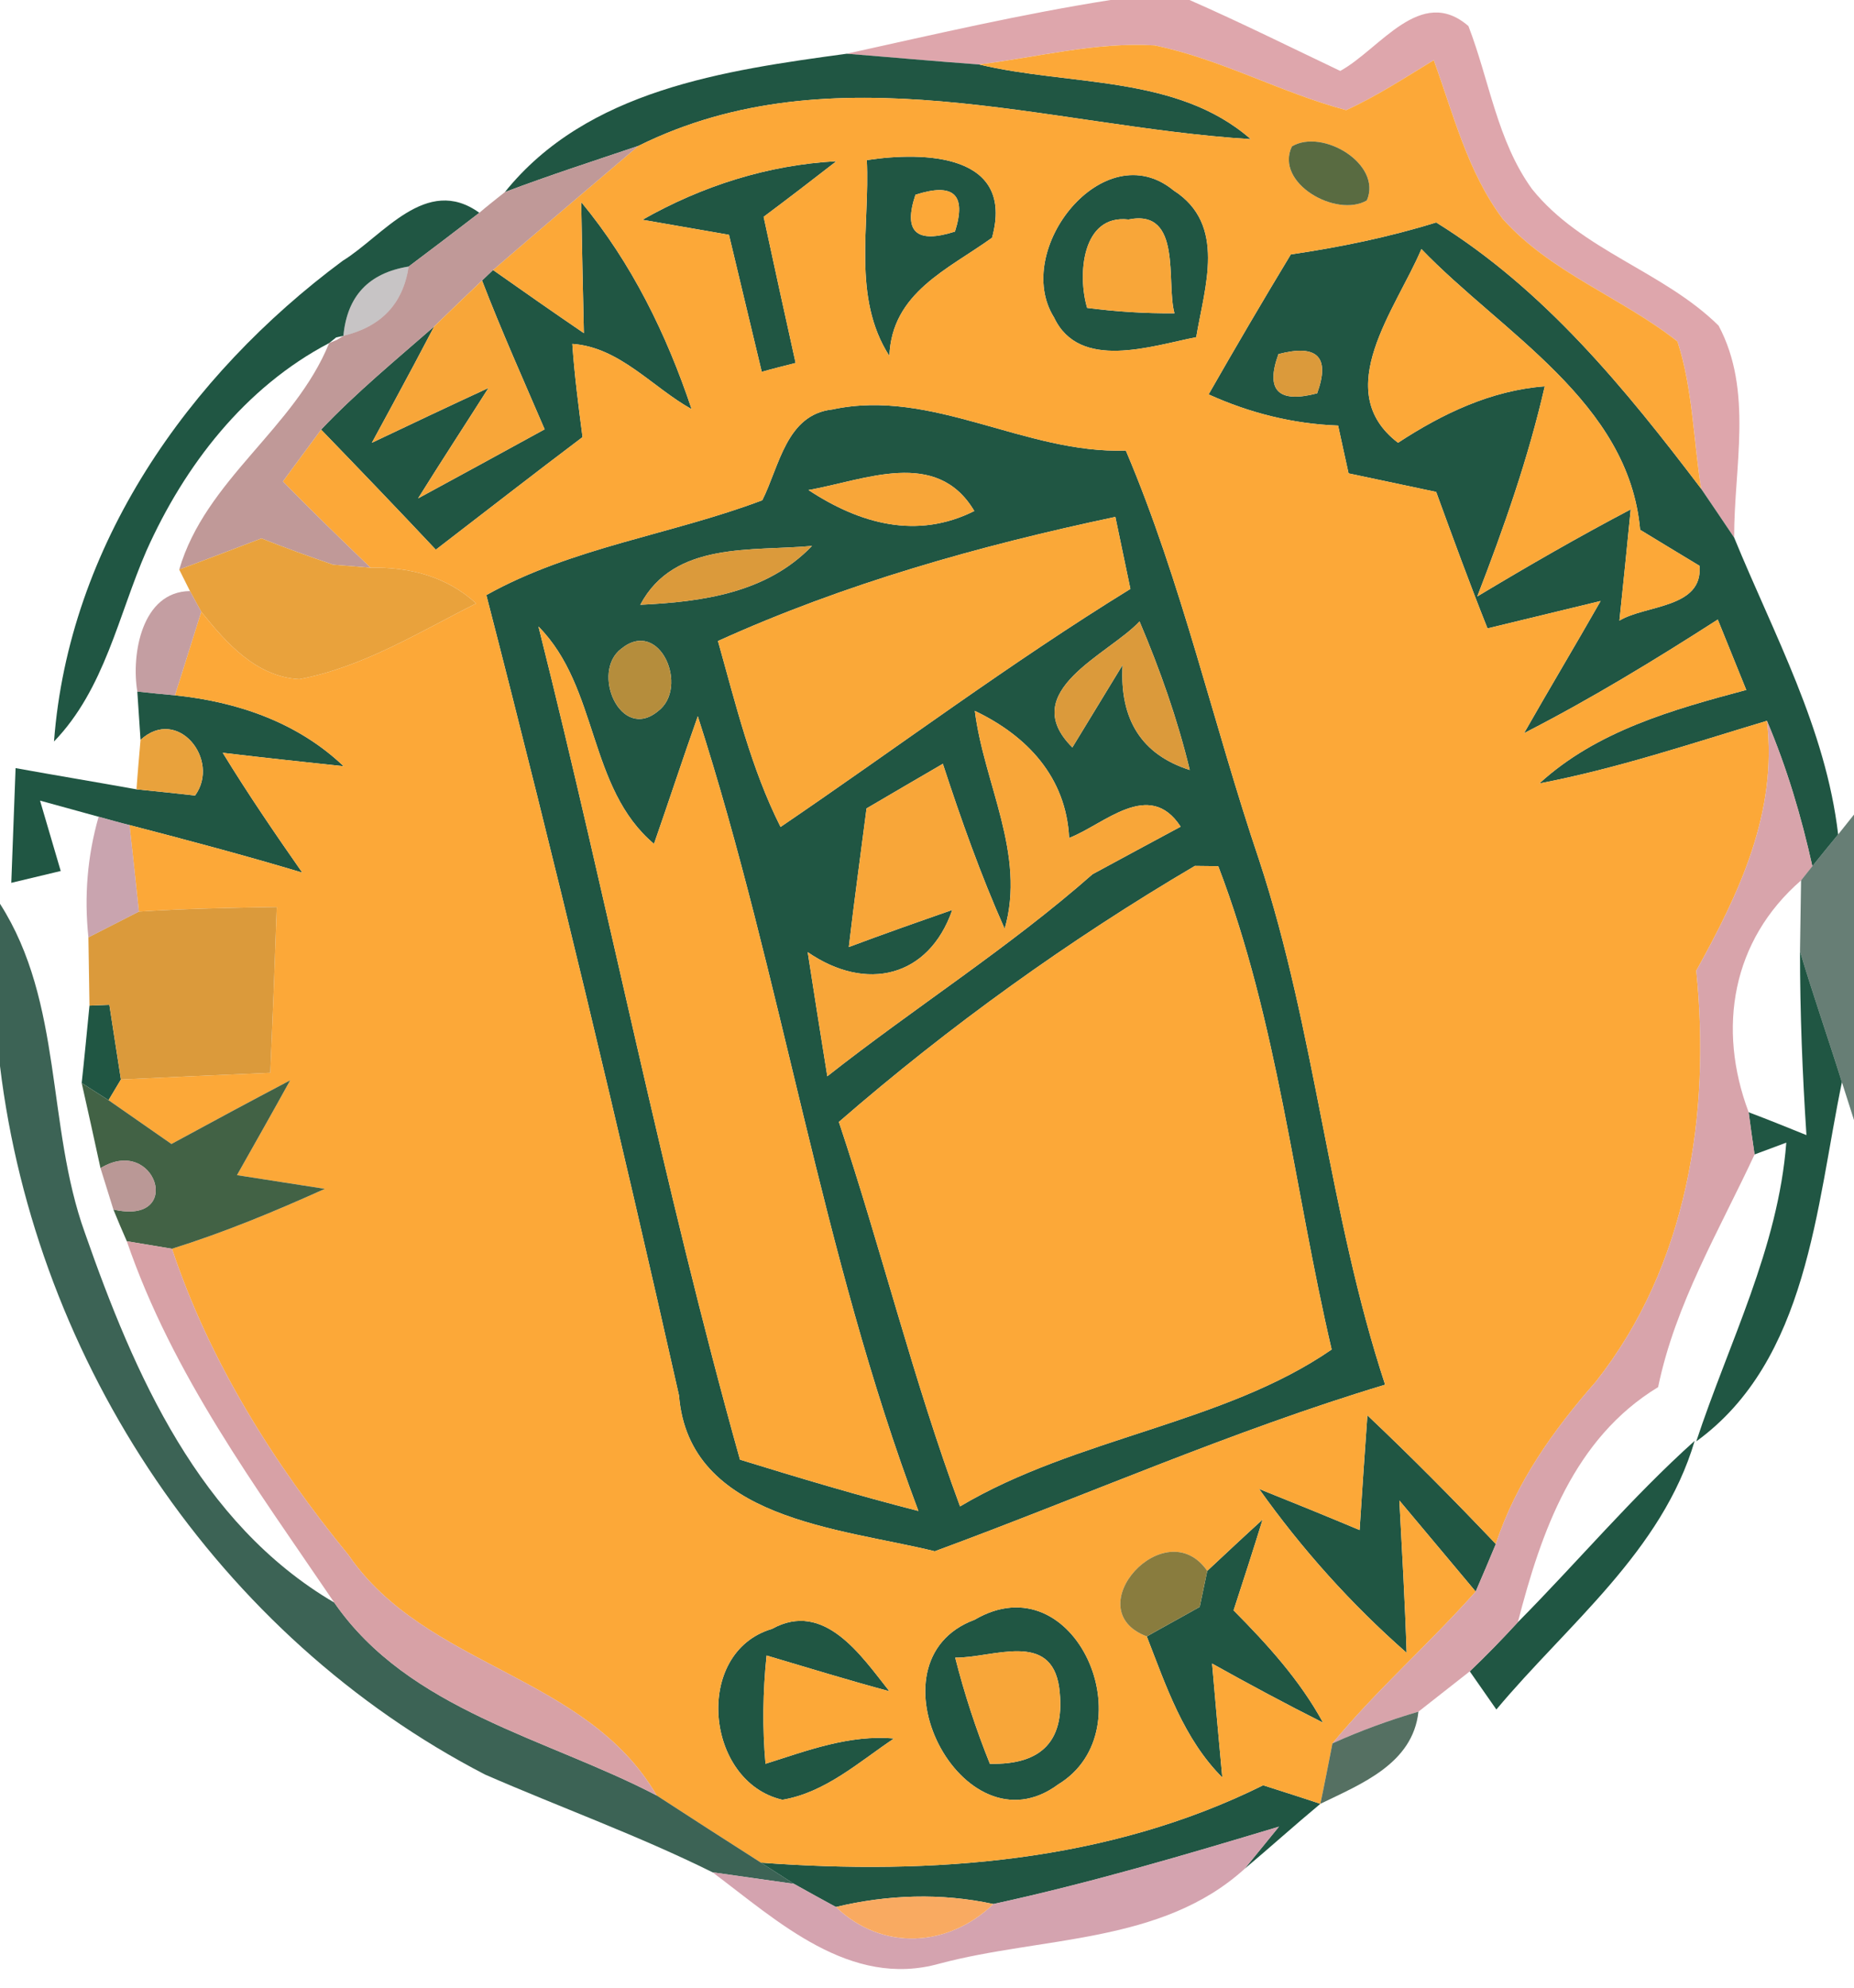 <?xml version="1.0" encoding="UTF-8" ?>
<!DOCTYPE svg PUBLIC "-//W3C//DTD SVG 1.1//EN" "http://www.w3.org/Graphics/SVG/1.1/DTD/svg11.dtd">
<svg width="69pt" height="74pt" viewBox="0 0 69 74" version="1.1" xmlns="http://www.w3.org/2000/svg">
<g id="#da9aa1e0">
<path fill="#da9aa1" opacity="0.88" d=" M 41.33 0.00 L 44.27 0.00 C 46.16 0.83 48.01 1.75 49.88 2.64 C 51.36 1.83 52.87 -0.57 54.65 0.97 C 55.43 2.99 55.72 5.25 57.02 7.04 C 58.86 9.33 61.90 10.09 63.96 12.12 C 65.26 14.55 64.53 17.40 64.54 20.01 C 64.23 19.55 63.62 18.64 63.31 18.19 C 63.02 16.36 63.00 14.48 62.43 12.71 C 60.35 11.07 57.71 10.15 55.92 8.14 C 54.62 6.40 54.09 4.25 53.36 2.24 C 52.29 2.89 51.24 3.58 50.10 4.10 C 47.67 3.45 45.44 2.20 42.97 1.69 C 40.77 1.56 38.61 2.13 36.44 2.40 C 34.79 2.28 33.15 2.13 31.51 2.00 C 34.77 1.28 38.03 0.52 41.33 0.00 Z" />
</g>
<g id="#205643ff">
<path fill="#205643" opacity="1.00" d=" M 18.79 7.15 C 21.85 3.34 26.97 2.62 31.51 2.00 C 33.15 2.13 34.79 2.28 36.44 2.40 C 39.81 3.21 43.80 2.77 46.55 5.18 C 38.98 4.71 31.05 1.82 23.76 5.43 C 22.10 5.99 20.43 6.53 18.79 7.15 Z" />
<path fill="#205643" opacity="1.00" d=" M 23.91 8.18 C 26.13 6.92 28.57 6.14 31.13 6.00 C 30.23 6.70 29.33 7.39 28.42 8.07 C 28.81 9.89 29.21 11.70 29.61 13.51 C 29.29 13.59 28.66 13.75 28.35 13.84 C 27.94 12.14 27.54 10.44 27.13 8.74 C 26.32 8.60 24.72 8.32 23.91 8.18 Z" />
<path fill="#205643" opacity="1.00" d=" M 32.26 5.96 C 34.42 5.63 37.78 5.73 36.92 8.85 C 35.28 10.03 33.19 10.89 33.10 13.25 C 31.70 11.08 32.38 8.38 32.26 5.96 M 34.07 7.25 C 33.61 8.63 34.10 9.08 35.54 8.62 C 35.98 7.24 35.49 6.79 34.07 7.25 Z" />
<path fill="#205643" opacity="1.00" d=" M 39.23 11.82 C 37.65 9.31 41.08 4.95 43.68 7.09 C 45.66 8.36 44.83 10.68 44.52 12.55 C 42.84 12.88 40.17 13.81 39.23 11.82 M 40.46 11.46 C 41.53 11.60 42.62 11.67 43.71 11.66 C 43.39 10.52 44.02 7.76 42.00 8.17 C 40.25 7.97 40.10 10.26 40.46 11.46 Z" />
<path fill="#205643" opacity="1.00" d=" M 12.75 9.71 C 14.25 8.79 15.86 6.49 17.84 7.92 C 16.97 8.59 16.09 9.26 15.21 9.92 C 13.73 10.16 12.92 11.01 12.78 12.50 L 12.51 12.56 L 12.25 12.77 C 9.12 14.41 6.87 17.32 5.45 20.50 C 4.40 22.91 3.90 25.64 2.01 27.60 C 2.56 20.30 7.00 13.98 12.75 9.71 Z" />
<path fill="#205643" opacity="1.00" d=" M 48.04 9.47 C 49.87 9.20 51.68 8.83 53.45 8.28 C 57.47 10.77 60.49 14.47 63.31 18.19 C 63.62 18.64 64.23 19.55 64.54 20.01 C 66.02 23.62 67.95 27.12 68.41 31.06 C 68.17 31.35 67.69 31.94 67.45 32.24 C 67.04 30.39 66.50 28.57 65.76 26.83 C 62.96 27.67 60.18 28.61 57.29 29.16 C 59.43 27.20 62.26 26.41 64.99 25.68 C 64.64 24.81 64.28 23.93 63.93 23.06 C 61.58 24.57 59.20 26.02 56.72 27.29 C 57.66 25.64 58.63 24.02 59.57 22.37 C 58.52 22.63 56.41 23.13 55.36 23.39 C 54.69 21.71 54.07 20.01 53.45 18.31 C 52.36 18.08 51.28 17.85 50.19 17.62 C 50.09 17.18 49.90 16.29 49.80 15.84 C 48.12 15.78 46.50 15.37 44.98 14.68 C 45.98 12.93 47.00 11.19 48.04 9.47 M 52.03 16.48 C 53.68 15.40 55.49 14.53 57.49 14.38 C 56.88 17.05 55.97 19.64 54.98 22.20 C 56.86 21.07 58.75 19.98 60.69 18.96 C 60.59 19.99 60.38 22.06 60.27 23.10 C 61.24 22.51 63.39 22.65 63.25 21.06 C 62.70 20.73 61.60 20.06 61.04 19.72 C 60.62 14.96 55.91 12.40 52.90 9.27 C 51.96 11.50 49.49 14.54 52.03 16.48 M 49.27 11.29 C 49.79 11.79 49.79 11.79 49.27 11.29 M 47.58 13.18 C 47.09 14.53 47.57 15.02 49.02 14.64 C 49.51 13.29 49.03 12.80 47.58 13.18 Z" />
<path fill="#205643" opacity="1.00" d=" M 21.63 7.52 C 23.51 9.79 24.81 12.45 25.74 15.23 C 24.28 14.42 23.06 12.92 21.30 12.80 C 21.38 13.96 21.53 15.12 21.68 16.27 C 19.85 17.65 18.04 19.06 16.22 20.46 C 14.81 18.96 13.38 17.47 11.95 15.99 C 13.26 14.61 14.73 13.40 16.16 12.15 L 15.41 13.57 C 14.89 14.54 14.37 15.51 13.84 16.48 C 15.29 15.79 16.73 15.11 18.18 14.44 C 17.31 15.81 16.42 17.17 15.56 18.55 C 17.13 17.70 18.70 16.84 20.27 15.98 C 19.48 14.14 18.66 12.31 17.94 10.44 C 18.04 10.34 18.25 10.15 18.35 10.05 C 19.47 10.84 20.60 11.63 21.73 12.40 C 21.70 11.18 21.65 8.74 21.63 7.52 Z" />
<path fill="#205643" opacity="1.00" d=" M 28.37 18.62 C 29.01 17.35 29.26 15.43 30.98 15.24 C 34.70 14.44 38.14 16.90 41.90 16.77 C 43.99 21.69 45.15 26.95 46.86 32.01 C 48.96 38.39 49.45 45.16 51.55 51.54 C 45.84 53.26 40.38 55.68 34.79 57.74 C 31.25 56.87 25.64 56.56 25.27 51.94 C 23.03 41.97 20.65 32.03 18.10 22.15 C 21.28 20.37 24.99 19.90 28.37 18.62 M 30.09 18.24 C 32.00 19.50 34.13 20.09 36.26 19.02 C 34.86 16.66 32.19 17.87 30.09 18.24 M 26.72 23.86 C 27.38 26.20 27.95 28.60 29.05 30.78 C 33.39 27.83 37.59 24.68 42.07 21.92 C 41.93 21.25 41.65 19.91 41.51 19.24 C 36.45 20.31 31.44 21.72 26.72 23.86 M 23.83 22.51 C 26.15 22.40 28.54 22.07 30.22 20.32 C 28.00 20.53 25.09 20.13 23.83 22.51 M 20.04 23.32 C 22.63 33.63 24.67 44.09 27.54 54.33 C 29.74 55.01 31.95 55.67 34.18 56.24 C 30.56 46.63 29.11 36.41 25.97 26.66 C 25.41 28.24 24.89 29.83 24.34 31.41 C 21.87 29.33 22.29 25.59 20.04 23.32 M 23.13 24.14 C 21.97 25.00 23.09 27.63 24.49 26.47 C 25.66 25.59 24.56 22.99 23.13 24.14 M 39.91 27.82 C 40.38 27.05 41.31 25.52 41.78 24.75 C 41.66 26.78 42.49 28.09 44.28 28.66 C 43.82 26.76 43.17 24.92 42.41 23.13 C 41.27 24.36 37.81 25.73 39.91 27.82 M 36.28 26.46 C 36.62 29.17 38.19 31.80 37.39 34.57 C 36.50 32.57 35.77 30.51 35.09 28.43 C 34.14 28.98 33.19 29.54 32.25 30.09 C 32.03 31.81 31.79 33.53 31.59 35.25 C 32.87 34.77 34.15 34.32 35.44 33.87 C 34.57 36.38 32.24 36.94 30.06 35.44 C 30.30 36.98 30.54 38.52 30.79 40.06 C 34.04 37.50 37.55 35.28 40.66 32.54 C 41.75 31.95 42.84 31.36 43.94 30.77 C 42.77 28.97 41.09 30.69 39.79 31.19 C 39.68 28.93 38.23 27.39 36.28 26.46 M 44.47 32.23 C 39.78 34.99 35.33 38.19 31.22 41.76 C 32.80 46.50 33.99 51.37 35.73 56.07 C 40.05 53.50 45.55 53.00 49.56 50.23 C 48.16 44.24 47.55 38.02 45.34 32.24 C 45.12 32.24 44.69 32.23 44.47 32.23 Z" />
<path fill="#205643" opacity="1.00" d=" M 5.11 25.74 C 5.46 25.78 6.16 25.85 6.51 25.88 C 8.84 26.12 11.08 26.89 12.79 28.52 C 11.29 28.36 9.79 28.20 8.29 28.02 C 9.22 29.54 10.23 31.02 11.25 32.48 C 9.12 31.84 6.97 31.27 4.82 30.71 C 4.53 30.64 3.96 30.48 3.67 30.40 C 3.13 30.25 2.04 29.95 1.49 29.80 L 2.26 32.42 L 0.42 32.86 C 0.47 31.44 0.53 30.01 0.58 28.59 C 2.07 28.86 3.58 29.11 5.08 29.38 C 5.62 29.43 6.72 29.55 7.26 29.61 C 8.22 28.29 6.61 26.27 5.23 27.54 L 5.11 25.74 Z" />
<path fill="#205643" opacity="1.00" d=" M 66.99 35.41 C 67.48 37.05 68.04 38.65 68.55 40.28 C 67.59 44.90 67.29 50.63 63.13 53.65 C 64.34 49.98 66.18 46.46 66.48 42.53 C 66.18 42.64 65.59 42.86 65.30 42.97 C 65.24 42.58 65.13 41.79 65.08 41.40 C 65.80 41.67 66.51 41.96 67.23 42.25 C 67.08 39.97 66.99 37.69 66.99 35.41 Z" />
<path fill="#205643" opacity="1.00" d=" M 3.33 37.43 L 4.07 37.40 C 4.18 38.10 4.39 39.49 4.50 40.18 L 4.04 40.95 C 3.79 40.79 3.29 40.47 3.04 40.31 C 3.12 39.59 3.26 38.15 3.33 37.43 Z" />
<path fill="#205643" opacity="1.00" d=" M 50.89 52.68 C 52.53 54.23 54.12 55.84 55.67 57.47 C 55.49 57.91 55.11 58.80 54.92 59.24 C 53.97 58.11 53.03 56.98 52.08 55.85 C 52.18 57.74 52.29 59.63 52.35 61.52 C 50.29 59.71 48.45 57.66 46.86 55.42 C 48.11 55.92 49.36 56.43 50.60 56.95 C 50.69 55.52 50.79 54.10 50.89 52.68 Z" />
<path fill="#205643" opacity="1.00" d=" M 56.49 60.38 C 58.70 58.15 60.73 55.73 63.07 53.63 C 61.86 57.74 58.34 60.46 55.69 63.63 L 54.70 62.21 C 55.32 61.62 55.91 61.01 56.49 60.38 Z" />
<path fill="#205643" opacity="1.00" d=" M 44.93 58.47 C 45.44 57.99 46.47 57.03 46.99 56.56 C 46.64 57.69 46.28 58.81 45.91 59.94 C 47.17 61.21 48.38 62.54 49.24 64.12 C 47.85 63.42 46.47 62.68 45.11 61.92 C 45.20 62.98 45.39 65.10 45.49 66.16 C 44.05 64.72 43.40 62.76 42.68 60.91 C 43.17 60.63 44.16 60.09 44.65 59.81 C 44.72 59.48 44.86 58.81 44.93 58.47 Z" />
<path fill="#205643" opacity="1.00" d=" M 28.73 60.63 C 30.68 59.55 32.06 61.64 33.10 62.95 C 31.57 62.54 30.05 62.07 28.53 61.62 C 28.39 62.96 28.37 64.31 28.49 65.65 C 30.04 65.16 31.61 64.56 33.27 64.71 C 31.97 65.58 30.72 66.72 29.12 66.99 C 26.24 66.33 25.79 61.50 28.73 60.63 Z" />
<path fill="#205643" opacity="1.00" d=" M 36.27 60.29 C 40.02 58.09 42.72 64.39 39.38 66.42 C 35.82 69.06 32.12 61.83 36.27 60.29 M 35.55 61.70 C 35.89 63.04 36.32 64.36 36.84 65.65 C 38.80 65.70 39.67 64.76 39.42 62.82 C 39.12 60.68 36.96 61.71 35.55 61.70 Z" />
<path fill="#205643" opacity="1.00" d=" M 28.32 69.33 C 34.67 69.80 41.23 69.32 47.01 66.45 C 47.54 66.62 48.61 66.96 49.14 67.14 C 48.19 67.93 47.27 68.76 46.32 69.56 L 47.60 67.99 C 44.08 69.05 40.56 70.09 36.97 70.87 C 35.03 70.45 33.03 70.52 31.11 70.98 C 30.72 70.77 29.94 70.34 29.55 70.12 L 28.32 69.33 Z" />
</g>
<g id="#fca838ff">
<path fill="#fca838" opacity="1.00" d=" M 36.44 2.40 C 38.61 2.13 40.77 1.56 42.97 1.69 C 45.44 2.20 47.67 3.45 50.10 4.10 C 51.24 3.58 52.29 2.89 53.36 2.24 C 54.09 4.25 54.62 6.40 55.92 8.14 C 57.71 10.15 60.35 11.07 62.43 12.71 C 63.00 14.48 63.02 16.36 63.31 18.19 C 60.49 14.47 57.47 10.77 53.45 8.28 C 51.68 8.83 49.87 9.20 48.04 9.47 C 47.00 11.19 45.98 12.93 44.98 14.68 C 46.50 15.37 48.12 15.78 49.80 15.84 C 49.90 16.29 50.09 17.18 50.19 17.62 C 51.28 17.85 52.36 18.08 53.45 18.31 C 54.07 20.01 54.69 21.71 55.36 23.39 C 56.41 23.13 58.52 22.63 59.57 22.37 C 58.63 24.02 57.66 25.64 56.72 27.29 C 59.20 26.02 61.58 24.57 63.93 23.06 C 64.28 23.93 64.64 24.81 64.99 25.68 C 62.26 26.41 59.43 27.20 57.29 29.16 C 60.18 28.61 62.96 27.67 65.76 26.83 C 66.16 30.24 64.73 33.24 63.13 36.13 C 63.67 41.48 62.80 47.11 59.39 51.43 C 57.82 53.22 56.42 55.18 55.67 57.47 C 54.12 55.84 52.53 54.23 50.89 52.68 C 50.79 54.10 50.69 55.52 50.60 56.95 C 49.36 56.43 48.11 55.92 46.86 55.42 C 48.45 57.66 50.29 59.71 52.35 61.52 C 52.29 59.63 52.18 57.74 52.08 55.85 C 53.03 56.98 53.97 58.11 54.92 59.24 C 53.20 61.18 51.24 62.89 49.59 64.89 C 49.48 65.45 49.26 66.58 49.14 67.14 C 48.61 66.96 47.54 66.62 47.01 66.45 C 41.23 69.32 34.67 69.80 28.32 69.33 C 27.02 68.50 25.73 67.67 24.44 66.83 C 21.83 62.32 15.85 62.08 12.97 57.88 C 10.18 54.47 7.80 50.68 6.40 46.48 C 8.35 45.87 10.23 45.09 12.09 44.25 C 11.27 44.12 9.64 43.87 8.82 43.74 C 9.48 42.57 10.15 41.39 10.80 40.21 C 9.32 40.99 7.85 41.78 6.38 42.58 C 5.79 42.17 4.63 41.36 4.04 40.95 L 4.50 40.18 C 6.35 40.09 8.20 40.01 10.06 39.93 C 10.15 37.87 10.23 35.82 10.30 33.76 C 8.59 33.79 6.88 33.82 5.17 33.93 C 5.09 33.13 4.91 31.52 4.82 30.71 C 6.97 31.27 9.12 31.84 11.25 32.48 C 10.23 31.02 9.22 29.54 8.29 28.02 C 9.79 28.20 11.29 28.36 12.79 28.52 C 11.08 26.89 8.84 26.12 6.51 25.88 C 6.76 25.11 7.24 23.55 7.49 22.77 C 8.42 23.93 9.53 25.19 11.14 25.28 C 13.51 24.83 15.60 23.53 17.72 22.46 C 16.63 21.46 15.24 21.10 13.79 21.13 C 12.69 20.07 11.59 19.01 10.53 17.92 C 10.88 17.43 11.60 16.47 11.95 15.99 C 13.38 17.47 14.81 18.96 16.22 20.46 C 18.04 19.06 19.85 17.65 21.68 16.27 C 21.53 15.12 21.38 13.96 21.30 12.80 C 23.06 12.92 24.28 14.42 25.74 15.23 C 24.81 12.45 23.51 9.79 21.63 7.52 C 21.65 8.74 21.70 11.18 21.73 12.40 C 20.60 11.63 19.47 10.84 18.35 10.05 C 20.14 8.50 21.95 6.97 23.76 5.43 C 31.05 1.82 38.98 4.71 46.55 5.18 C 43.80 2.77 39.81 3.21 36.44 2.40 M 48.08 5.45 C 47.43 6.82 49.74 8.12 50.87 7.46 C 51.45 6.10 49.21 4.77 48.08 5.45 M 23.91 8.18 C 24.72 8.32 26.32 8.60 27.13 8.74 C 27.54 10.44 27.94 12.14 28.35 13.84 C 28.66 13.75 29.29 13.59 29.61 13.51 C 29.21 11.70 28.81 9.89 28.42 8.07 C 29.33 7.39 30.23 6.70 31.13 6.00 C 28.57 6.14 26.13 6.92 23.91 8.18 M 32.26 5.96 C 32.38 8.38 31.70 11.08 33.10 13.25 C 33.19 10.89 35.28 10.03 36.92 8.85 C 37.78 5.73 34.42 5.63 32.26 5.96 M 39.23 11.82 C 40.17 13.81 42.84 12.88 44.52 12.55 C 44.83 10.68 45.66 8.36 43.68 7.09 C 41.08 4.95 37.65 9.31 39.23 11.82 M 28.37 18.62 C 24.99 19.90 21.28 20.37 18.10 22.15 C 20.65 32.03 23.03 41.97 25.27 51.94 C 25.64 56.56 31.25 56.87 34.79 57.74 C 40.38 55.68 45.84 53.26 51.55 51.54 C 49.45 45.16 48.96 38.39 46.86 32.01 C 45.15 26.95 43.99 21.69 41.90 16.77 C 38.14 16.90 34.70 14.44 30.98 15.24 C 29.26 15.43 29.01 17.35 28.37 18.62 M 44.93 58.47 C 43.37 56.23 40.04 59.91 42.68 60.91 C 43.40 62.76 44.05 64.72 45.49 66.16 C 45.39 65.10 45.20 62.98 45.11 61.92 C 46.47 62.68 47.85 63.42 49.24 64.12 C 48.38 62.54 47.17 61.21 45.91 59.94 C 46.28 58.81 46.64 57.69 46.99 56.56 C 46.47 57.03 45.44 57.99 44.93 58.47 M 28.73 60.63 C 25.79 61.50 26.24 66.33 29.12 66.99 C 30.72 66.72 31.97 65.58 33.27 64.71 C 31.61 64.56 30.04 65.16 28.49 65.65 C 28.37 64.31 28.39 62.96 28.53 61.62 C 30.05 62.07 31.57 62.54 33.10 62.95 C 32.06 61.64 30.68 59.55 28.73 60.63 M 36.27 60.29 C 32.12 61.83 35.82 69.06 39.38 66.42 C 42.72 64.39 40.02 58.09 36.27 60.29 Z" />
<path fill="#fca838" opacity="1.00" d=" M 34.07 7.25 C 35.49 6.79 35.98 7.24 35.54 8.62 C 34.10 9.08 33.61 8.63 34.07 7.25 Z" />
<path fill="#fca838" opacity="1.00" d=" M 52.03 16.48 C 49.49 14.54 51.96 11.50 52.90 9.27 C 55.91 12.40 60.62 14.96 61.04 19.72 C 61.60 20.06 62.70 20.73 63.25 21.06 C 63.39 22.65 61.24 22.51 60.27 23.10 C 60.38 22.06 60.59 19.99 60.69 18.96 C 58.75 19.98 56.86 21.07 54.98 22.20 C 55.97 19.64 56.88 17.05 57.49 14.38 C 55.49 14.53 53.68 15.40 52.03 16.48 Z" />
<path fill="#fca838" opacity="1.00" d=" M 20.04 23.32 C 22.29 25.59 21.87 29.33 24.34 31.41 C 24.89 29.83 25.41 28.24 25.97 26.66 C 29.11 36.41 30.56 46.63 34.18 56.24 C 31.95 55.67 29.74 55.01 27.54 54.33 C 24.67 44.09 22.63 33.63 20.04 23.32 Z" />
<path fill="#fca838" opacity="1.00" d=" M 44.47 32.23 C 44.69 32.23 45.12 32.24 45.34 32.24 C 47.55 38.02 48.16 44.24 49.56 50.23 C 45.55 53.00 40.05 53.50 35.73 56.07 C 33.99 51.37 32.80 46.50 31.22 41.76 C 35.33 38.19 39.78 34.99 44.47 32.23 Z" />
</g>
<g id="#596b41ff">
<path fill="#596b41" opacity="1.00" d=" M 48.08 5.45 C 49.21 4.77 51.45 6.10 50.87 7.46 C 49.74 8.12 47.43 6.82 48.08 5.45 Z" />
</g>
<g id="#bc9291ee">
<path fill="#bc9291" opacity="0.93" d=" M 18.79 7.15 C 20.43 6.53 22.10 5.99 23.76 5.43 C 21.95 6.97 20.14 8.50 18.35 10.05 C 18.25 10.15 18.04 10.34 17.94 10.44 C 17.34 11.01 16.75 11.58 16.16 12.15 C 14.73 13.40 13.26 14.61 11.95 15.99 C 11.60 16.47 10.88 17.43 10.53 17.92 C 11.59 19.01 12.69 20.07 13.79 21.13 C 13.44 21.10 12.75 21.05 12.40 21.02 C 11.50 20.71 10.61 20.39 9.73 20.04 C 8.71 20.43 7.69 20.82 6.67 21.20 C 7.65 17.85 10.96 15.95 12.25 12.77 L 12.54 12.65 L 12.78 12.50 C 14.19 12.16 15.00 11.31 15.21 9.92 C 16.09 9.26 16.97 8.59 17.84 7.92 C 18.07 7.72 18.55 7.34 18.79 7.15 Z" />
</g>
<g id="#f8a639ff">
<path fill="#f8a639" opacity="1.00" d=" M 40.46 11.46 C 40.10 10.26 40.25 7.97 42.00 8.17 C 44.02 7.76 43.39 10.52 43.71 11.66 C 42.62 11.67 41.53 11.60 40.46 11.46 Z" />
<path fill="#f8a639" opacity="1.00" d=" M 16.16 12.15 C 16.75 11.58 17.34 11.01 17.94 10.44 C 18.66 12.31 19.48 14.14 20.27 15.98 C 18.70 16.84 17.13 17.70 15.56 18.55 C 16.42 17.17 17.31 15.81 18.18 14.44 C 16.73 15.11 15.29 15.79 13.84 16.48 C 14.37 15.51 14.89 14.54 15.41 13.57 L 16.16 12.15 Z" />
<path fill="#f8a639" opacity="1.00" d=" M 30.09 18.24 C 32.19 17.87 34.86 16.66 36.26 19.02 C 34.13 20.09 32.00 19.50 30.09 18.24 Z" />
<path fill="#f8a639" opacity="1.00" d=" M 36.28 26.46 C 38.23 27.39 39.68 28.93 39.79 31.19 C 41.09 30.69 42.77 28.97 43.94 30.77 C 42.84 31.36 41.75 31.95 40.66 32.54 C 37.55 35.28 34.04 37.50 30.79 40.06 C 30.54 38.52 30.30 36.98 30.06 35.44 C 32.24 36.94 34.57 36.38 35.44 33.87 C 34.15 34.32 32.87 34.77 31.59 35.25 C 31.79 33.53 32.03 31.81 32.25 30.09 C 33.19 29.54 34.14 28.98 35.09 28.43 C 35.77 30.51 36.50 32.57 37.39 34.57 C 38.19 31.80 36.62 29.17 36.28 26.46 Z" />
<path fill="#f8a639" opacity="1.00" d=" M 35.55 61.70 C 36.96 61.71 39.12 60.68 39.42 62.82 C 39.67 64.76 38.80 65.70 36.84 65.65 C 36.32 64.36 35.89 63.04 35.55 61.70 Z" />
</g>
<g id="#32282c45">
<path fill="#32282c" opacity="0.27" d=" M 12.78 12.50 C 12.92 11.01 13.73 10.16 15.21 9.92 C 15.00 11.31 14.19 12.16 12.78 12.50 Z" />
</g>
<g id="#c9933cff">
<path fill="#c9933c" opacity="1.00" d=" M 49.27 11.29 C 49.79 11.79 49.79 11.79 49.27 11.29 Z" />
</g>
<g id="#db9a3bff">
<path fill="#db9a3b" opacity="1.00" d=" M 47.58 13.18 C 49.03 12.80 49.51 13.29 49.02 14.64 C 47.57 15.02 47.09 14.53 47.58 13.18 Z" />
<path fill="#db9a3b" opacity="1.00" d=" M 23.83 22.51 C 25.09 20.13 28.00 20.53 30.22 20.32 C 28.54 22.07 26.15 22.40 23.83 22.51 Z" />
<path fill="#db9a3b" opacity="1.00" d=" M 39.91 27.82 C 37.81 25.73 41.27 24.36 42.41 23.13 C 43.17 24.92 43.82 26.76 44.28 28.66 C 42.49 28.09 41.66 26.78 41.78 24.75 C 41.31 25.52 40.38 27.05 39.91 27.82 Z" />
<path fill="#db9a3b" opacity="1.00" d=" M 3.29 34.89 C 3.76 34.65 4.70 34.17 5.17 33.93 C 6.88 33.82 8.59 33.79 10.30 33.76 C 10.23 35.82 10.15 37.87 10.06 39.93 C 8.20 40.01 6.35 40.09 4.50 40.18 C 4.39 39.49 4.18 38.10 4.07 37.40 L 3.33 37.43 C 3.32 36.79 3.30 35.52 3.29 34.89 Z" />
</g>
<g id="#faa838ff">
<path fill="#faa838" opacity="1.00" d=" M 26.72 23.86 C 31.44 21.72 36.45 20.31 41.51 19.24 C 41.65 19.91 41.93 21.25 42.07 21.92 C 37.59 24.68 33.39 27.83 29.05 30.78 C 27.95 28.60 27.38 26.20 26.72 23.86 Z" />
</g>
<g id="#e9a23cff">
<path fill="#e9a23c" opacity="1.00" d=" M 6.67 21.20 C 7.69 20.82 8.71 20.43 9.73 20.04 C 10.61 20.39 11.50 20.71 12.40 21.02 C 12.75 21.05 13.44 21.10 13.79 21.13 C 15.24 21.10 16.63 21.46 17.72 22.46 C 15.60 23.53 13.51 24.83 11.14 25.28 C 9.53 25.19 8.42 23.93 7.49 22.77 L 7.07 22.00 L 6.67 21.20 Z" />
<path fill="#e9a23c" opacity="1.00" d=" M 5.23 27.54 C 6.61 26.27 8.22 28.29 7.26 29.61 C 6.72 29.55 5.62 29.43 5.08 29.38 C 5.11 28.92 5.19 28.00 5.23 27.54 Z" />
</g>
<g id="#ba8d91d6">
<path fill="#ba8d91" opacity="0.84" d=" M 5.11 25.74 C 4.88 24.34 5.28 22.02 7.07 22.00 L 7.49 22.77 C 7.24 23.55 6.76 25.11 6.51 25.88 C 6.16 25.85 5.46 25.78 5.11 25.74 Z" />
</g>
<g id="#b58d3cff">
<path fill="#b58d3c" opacity="1.00" d=" M 23.13 24.14 C 24.56 22.99 25.66 25.59 24.49 26.47 C 23.09 27.63 21.97 25.00 23.13 24.14 Z" />
</g>
<g id="#d2969fde">
<path fill="#d2969f" opacity="0.87" d=" M 65.76 26.83 C 66.50 28.57 67.04 30.39 67.45 32.24 L 67.03 32.77 C 64.46 35.00 63.90 38.27 65.08 41.40 C 65.13 41.79 65.24 42.58 65.30 42.97 C 63.98 45.81 62.35 48.53 61.71 51.63 C 58.57 53.54 57.36 57.01 56.49 60.38 C 55.91 61.01 55.32 61.62 54.70 62.21 C 54.22 62.58 53.27 63.34 52.79 63.71 C 51.70 64.03 50.63 64.42 49.59 64.89 C 51.24 62.89 53.20 61.18 54.92 59.24 C 55.11 58.80 55.49 57.91 55.67 57.47 C 56.42 55.18 57.82 53.22 59.39 51.43 C 62.80 47.11 63.67 41.48 63.13 36.13 C 64.73 33.24 66.16 30.24 65.76 26.83 Z" />
</g>
<g id="#b78594bf">
<path fill="#b78594" opacity="0.75" d=" M 3.67 30.40 C 3.96 30.48 4.53 30.64 4.82 30.71 C 4.91 31.52 5.09 33.13 5.17 33.93 C 4.70 34.17 3.76 34.65 3.29 34.89 C 3.13 33.36 3.25 31.87 3.67 30.40 Z" />
</g>
<g id="#16392ca6">
<path fill="#16392c" opacity="0.65" d=" M 68.41 31.06 L 69.00 30.32 L 69.00 41.69 L 68.55 40.28 C 68.04 38.65 67.48 37.05 66.99 35.41 C 67.00 34.75 67.02 33.43 67.03 32.77 L 67.45 32.24 C 67.69 31.94 68.17 31.35 68.41 31.06 Z" />
</g>
<g id="#204c3cdf">
<path fill="#204c3c" opacity="0.87" d=" M 0.00 33.64 C 2.36 37.33 1.72 41.90 3.16 45.89 C 5.00 51.15 7.41 56.70 12.44 59.65 C 15.22 63.67 20.35 64.69 24.44 66.83 C 25.73 67.67 27.02 68.50 28.32 69.33 L 29.55 70.12 C 28.79 70.01 27.28 69.80 26.52 69.69 C 23.76 68.32 20.87 67.28 18.05 66.05 C 8.14 60.92 1.34 50.74 0.00 39.68 L 0.00 33.64 Z" />
</g>
<g id="#426245fb">
<path fill="#426245" opacity="1.00" d=" M 3.04 40.31 C 3.29 40.47 3.79 40.79 4.04 40.95 C 4.63 41.36 5.79 42.17 6.38 42.58 C 7.85 41.78 9.32 40.99 10.80 40.21 C 10.15 41.39 9.48 42.57 8.82 43.74 C 9.64 43.87 11.27 44.12 12.09 44.25 C 10.23 45.09 8.35 45.87 6.40 46.48 C 5.98 46.41 5.14 46.27 4.72 46.20 C 4.59 45.91 4.34 45.32 4.22 45.02 C 6.88 45.63 5.80 42.22 3.74 43.48 C 3.57 42.69 3.22 41.10 3.04 40.31 Z" />
</g>
<g id="#ae8684da">
<path fill="#ae8684" opacity="0.85" d=" M 3.74 43.48 C 5.80 42.22 6.88 45.63 4.22 45.02 C 4.10 44.64 3.86 43.86 3.74 43.48 Z" />
</g>
<g id="#d59ba0ec">
<path fill="#d59ba0" opacity="0.93" d=" M 4.72 46.20 C 5.14 46.27 5.98 46.41 6.40 46.48 C 7.80 50.68 10.18 54.47 12.97 57.88 C 15.85 62.08 21.83 62.32 24.44 66.83 C 20.35 64.69 15.22 63.67 12.44 59.65 C 9.53 55.36 6.42 51.17 4.72 46.20 Z" />
</g>
<g id="#897c3eff">
<path fill="#897c3e" opacity="1.00" d=" M 42.68 60.91 C 40.04 59.91 43.37 56.23 44.93 58.47 C 44.86 58.81 44.72 59.48 44.65 59.81 C 44.16 60.09 43.17 60.63 42.68 60.91 Z" />
</g>
<g id="#385747da">
<path fill="#385747" opacity="0.85" d=" M 49.59 64.89 C 50.63 64.42 51.70 64.03 52.79 63.71 C 52.58 65.65 50.66 66.40 49.14 67.14 C 49.26 66.58 49.48 65.45 49.59 64.89 Z" />
</g>
<g id="#cc93a1da">
<path fill="#cc93a1" opacity="0.85" d=" M 36.97 70.87 C 40.56 70.09 44.08 69.05 47.60 67.99 L 46.32 69.56 C 43.23 72.37 38.77 72.07 34.96 73.09 C 31.63 74.02 28.95 71.51 26.52 69.69 C 27.28 69.80 28.79 70.01 29.55 70.12 C 29.94 70.34 30.72 70.77 31.11 70.98 C 32.83 72.63 35.29 72.49 36.97 70.87 Z" />
</g>
<g id="#f9aa61ff">
<path fill="#f9aa61" opacity="1.00" d=" M 31.11 70.98 C 33.03 70.52 35.03 70.45 36.97 70.87 C 35.29 72.49 32.83 72.63 31.11 70.98 Z" />
</g>
</svg>
